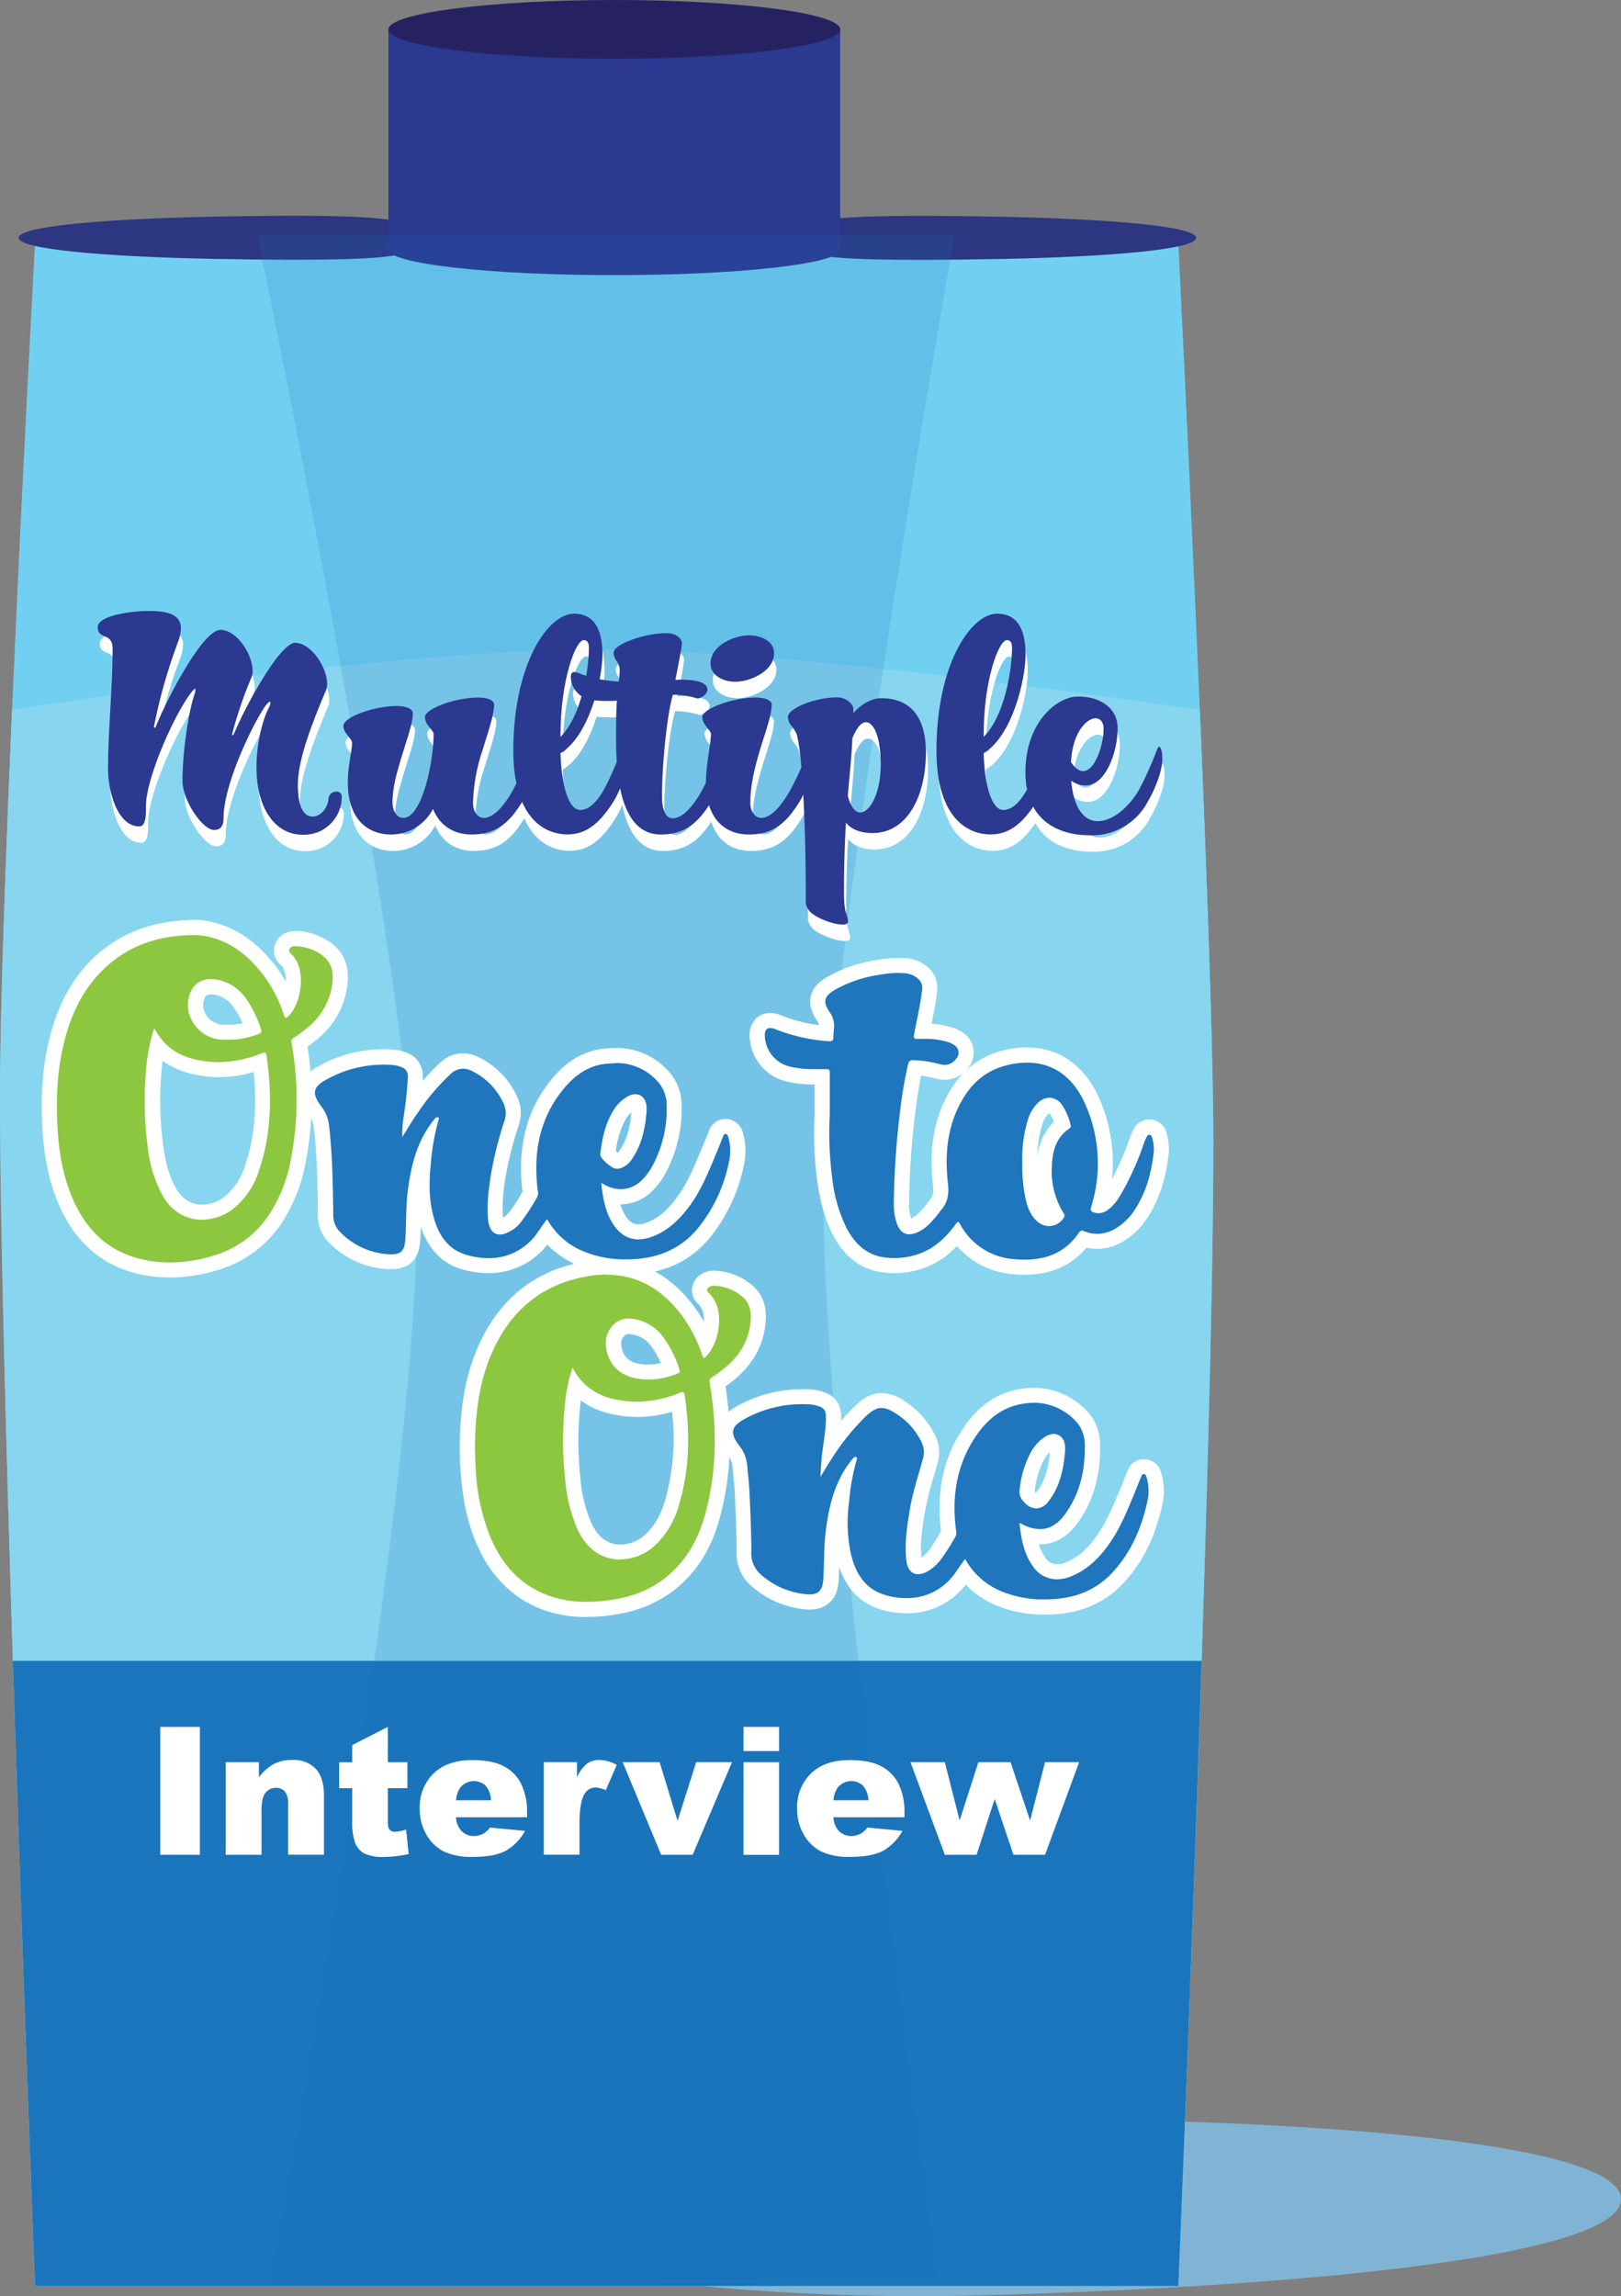 <svg xmlns="http://www.w3.org/2000/svg" viewBox="0 0 488.36 691.56"><rect x="0" y="0" width="488.36" height="691.56" fill="#808080" stroke="none"/><defs><style>.cls-1{isolation:isolate;}.cls-2{fill:#81b4d4;}.cls-3{fill:#71d0f1;}.cls-4{fill:#88d5ef;}.cls-5{fill:#2c3681;}.cls-6{fill:#2b3990;}.cls-7{fill:#262262;}.cls-8,.cls-9{fill:#1b75bc;}.cls-9{opacity:0.17;mix-blend-mode:multiply;}.cls-10{fill:#1f76bc;}.cls-11{fill:#fff;}.cls-12{fill:#8dc740;}.cls-13{fill:#2076bc;}.cls-14{fill:#feffff;stroke:#fff;stroke-miterlimit:10;stroke-width:4.54px;}</style></defs><title>coconut</title><g class="cls-1"><g id="Layer_2" data-name="Layer 2"><g id="drinks_and_fruits" data-name="drinks and fruits"><path class="cls-2" d="M488.36,662.34c0-16-83.84-24.24-189.6-24.24s-190.18,2-190.18,18,76.84,38.56,191.74,35.1C406,688,488.36,678.3,488.36,662.34Z"/><path class="cls-3" d="M355,688.51H10.55S0,419.61,0,330C0,265.83,10.55,73.39,10.55,73.39H355s10.54,210,10.54,270.65C365.56,437.19,355,688.51,355,688.51Z"/><path class="cls-4" d="M3.63,213.85C1.64,259.4,0,304.68,0,330c0,89.63,10.54,358.53,10.54,358.53H355S365.56,437.19,365.56,344c0-25.69-1.89-78.18-4.07-130.16-54.36-8-133-18.18-181.21-18.18C129.35,195.71,54.63,205.85,3.63,213.85Z"/><path class="cls-5" d="M360.34,71.64c0,3.51-26.21,5.71-58.53,6.35-71.93,1.41-58.53-2.84-58.53-6.35S232,63.88,301.81,65.29C334.13,65.94,360.34,68.13,360.34,71.64Z"/><path class="cls-5" d="M5.6,71.61c0,3.51,26.21,5.71,58.53,6.35,71.93,1.41,58.53-2.84,58.53-6.35s11.28-7.76-58.53-6.35C31.81,65.92,5.6,68.11,5.6,71.61Z"/><rect class="cls-6" x="117.01" y="8.85" width="136.12" height="66.33"/><ellipse class="cls-7" cx="185.08" cy="8.85" rx="68.06" ry="8.85"/><ellipse class="cls-6" cx="185.08" cy="75.18" rx="68.06" ry="7.69"/><path class="cls-8" d="M3.88,500.22c3,95,6.67,188.29,6.67,188.29H355s3.94-94,7-188.29Z"/><path class="cls-9" d="M281.94,685.68,81.73,688.5S126,452.33,125.43,368.44C125,297.95,77.5,70.94,77.5,70.94H287.58S248.74,288.78,248.1,358.57C247.33,442.46,281.94,685.68,281.94,685.68Z"/><path class="cls-10" d="M308.72,381.63c-1.07,0-2.19-.05-3.34-.16a22,22,0,0,1-16.94-9.78,23.57,23.57,0,0,1-19,9.47,24.64,24.64,0,0,1-3.48-.25c-5.47-.78-9.79-4.1-12.86-9.84-2.88-5.4-4-11.22-4.62-15.69a107,107,0,0,1-.8-19.85V332.3c0-2.63,0-5.33,0-8l-2.12,0a32.4,32.4,0,0,1-8-.81,12,12,0,0,1-9.43-10.71,5.19,5.19,0,0,1,1-4.2,3.75,3.75,0,0,1,2.85-1.22,6.75,6.75,0,0,1,2.6.6,50.83,50.83,0,0,0,14.21,3.29c0-.38.07-.74.1-1.08s.06-.57.08-.85a4.8,4.8,0,0,0-.95-3.16c-1-1.45-2.05-3.38-1.6-5.5s2.19-3.41,3.66-4.32a40,40,0,0,1,13.94-4.87,35.6,35.6,0,0,1,6.66-.69c.7,0,1.39,0,2.06.08a9,9,0,0,1,5,1.93,6,6,0,0,1,2.3,5.64c-.45,3.52-1.15,7-1.83,10.4l-.35,1.73h.43a25.68,25.68,0,0,1,8,1.12,8.53,8.53,0,0,1,2.47,1.23,4.93,4.93,0,0,1,1,7.4,6.48,6.48,0,0,1-5.17,2.64,8.15,8.15,0,0,1-2.27-.34,30.08,30.08,0,0,0-6.65-1,120.61,120.61,0,0,0-2.22,13.13,246,246,0,0,0-1.9,27.58,14.45,14.45,0,0,0,.81,5.57c.63,1.59,1.24,1.59,1.54,1.59a3.83,3.83,0,0,0,1.35-.32c2-.8,3.43-2.38,5.12-4.37.18-.21.34-.44.5-.67a12.44,12.44,0,0,1,.85-1.11c1.48-1.67,1.9-3.41,1.55-6.44-1.28-11.24.58-20.45,5.7-28.18,4.07-6.15,10-9.67,17.76-10.47a25.66,25.66,0,0,1,2.65-.14c8.93,0,15.75,4.89,19.73,14.14a46,46,0,0,1,2.06,31.19,2.92,2.92,0,0,0,1.21-.56c1.86-1.32,3-3.39,4.22-5.59l.24-.43a82.27,82.27,0,0,0,5.52-12.74,15.1,15.1,0,0,1,.87-2.05l.06-.13a3.1,3.1,0,0,1,2.89-2.13,3.13,3.13,0,0,1,.53,0,3.21,3.21,0,0,1,2.6,2.77l0,.16a13.13,13.13,0,0,1,.42,5.06c-.85,7.42-2.92,13.47-6.32,18.49a19.83,19.83,0,0,1-5.78,5.67,13.24,13.24,0,0,1-7.16,2.22,12.54,12.54,0,0,1-4.08-.7C322.35,378.78,316.39,381.63,308.72,381.63Zm7.46-48.71a3,3,0,0,0-1.93.93,9.35,9.35,0,0,0-2.45,4.24,37.64,37.64,0,0,0-1.53,12.43,42.72,42.72,0,0,0,.78,9.32c.54,2.68,1.24,4.77,2.86,6.26a3.24,3.24,0,0,0,2.19.92h0a2.79,2.79,0,0,0,2.06-.94,26.1,26.1,0,0,1-3.55-14.67c.1-3.79.8-9.13,5.48-12.8a13.72,13.72,0,0,0-1.94-4.41A2.69,2.69,0,0,0,316.17,332.92Z"/><path class="cls-11" d="M270.71,293.06c.62,0,1.25,0,1.88.07a6.72,6.72,0,0,1,3.76,1.44,3.68,3.68,0,0,1,1.47,3.58c-.58,4.51-1.57,8.93-2.43,13.39-.2,1-.09,1.34.9,1.34h.23c.6,0,1.21,0,1.81,0a23.76,23.76,0,0,1,7.35,1,6.28,6.28,0,0,1,1.82.9,2.67,2.67,0,0,1,.54,4.14,4.22,4.22,0,0,1-3.41,1.8,6,6,0,0,1-1.64-.25,33.57,33.57,0,0,0-7.79-1.15H275c-.86,0-1.19.37-1.4,1.21a118,118,0,0,0-2.4,13.94,247.07,247.07,0,0,0-1.91,27.84,16.83,16.83,0,0,0,1,6.43c.79,2,2,3,3.66,3a6,6,0,0,0,2.2-.49c2.54-1,4.29-3,6-5,.47-.55.84-1.19,1.32-1.73,2.11-2.38,2.48-5,2.11-8.2-1.07-9.38-.05-18.53,5.33-26.67,3.8-5.73,9.28-8.76,16.1-9.47a23.36,23.36,0,0,1,2.41-.13c9.12,0,14.63,5.75,17.65,12.77a43.79,43.79,0,0,1,1.69,30.61c-.35,1.19,0,1.52,1,1.8a4.17,4.17,0,0,0,1.19.18,4.8,4.8,0,0,0,2.79-1c2.42-1.72,3.74-4.27,5.13-6.78a85.06,85.06,0,0,0,5.68-13.09,13,13,0,0,1,.74-1.75c.22-.42.37-1,.94-1h.15c.64.11.69.8.83,1.3a10.89,10.89,0,0,1,.35,4.19c-.72,6.25-2.37,12.2-5.94,17.47a17.53,17.53,0,0,1-5.12,5,11,11,0,0,1-5.94,1.87,10.43,10.43,0,0,1-3.93-.8,1.87,1.87,0,0,0-.68-.17c-.34,0-.6.18-.89.6-4.07,6-9.8,8.14-16.33,8.14-1,0-2.07-.05-3.13-.15a20,20,0,0,1-16.42-10.66c-.24-.42-.42-.58-.58-.58s-.42.33-.66.66c-2.85,3.93-6.23,7.21-10.9,8.91a22,22,0,0,1-10.73,1.12c-5.3-.76-8.75-4.12-11.18-8.66a44.64,44.64,0,0,1-4.37-14.94,105,105,0,0,1-.78-19.43c0-4.18,0-8.35,0-12.53,0-.9-.19-1.11-1-1.11h-.1c-1.1,0-2.2,0-3.3,0a30.13,30.13,0,0,1-7.41-.74,9.81,9.81,0,0,1-7.72-8.77c-.22-1.9.32-2.89,1.58-2.89a4.62,4.62,0,0,1,1.72.42,54.16,54.16,0,0,0,15.87,3.56l.38,0c.77,0,1.11-.32,1.07-1.29a25.25,25.25,0,0,1,.21-2.85,7,7,0,0,0-1.33-4.61c-2.07-3.06-1.76-4.68,1.37-6.61a37.77,37.77,0,0,1,13.16-4.57,33.82,33.82,0,0,1,6.24-.65m45.38,76.24a5.15,5.15,0,0,0,4.36-2.48,1,1,0,0,0,.09-1.21,23.78,23.78,0,0,1-3.66-14.12c.13-4.62,1.2-8.82,5.33-11.61a.72.72,0,0,0,.32-.92,17.59,17.59,0,0,0-2.56-6.1,4.76,4.76,0,0,0-3.8-2.2,5.19,5.19,0,0,0-3.46,1.53,11.68,11.68,0,0,0-3.08,5.21A40.15,40.15,0,0,0,308,350.55a44.49,44.49,0,0,0,.83,9.74c.56,2.78,1.36,5.47,3.55,7.48a5.51,5.51,0,0,0,3.73,1.52m-45.38-80.78a37.76,37.76,0,0,0-7.08.73,42.09,42.09,0,0,0-14.72,5.17c-1.71,1.06-4.05,2.8-4.69,5.78s.8,5.57,1.94,7.25a3,3,0,0,1,.55,1.27,43.89,43.89,0,0,1-11.24-2.85,9,9,0,0,0-3.47-.77,6,6,0,0,0-4.55,2,7.34,7.34,0,0,0-1.54,6,14.35,14.35,0,0,0,11.13,12.65,34.12,34.12,0,0,0,8.35.88c0,1.93,0,3.85,0,5.73q0,1.61,0,3.22a109,109,0,0,0,.82,20.17c.66,4.65,1.82,10.73,4.86,16.44,3.42,6.42,8.32,10.13,14.54,11a26.92,26.92,0,0,0,3.8.27,26.62,26.62,0,0,0,9.13-1.63,25.06,25.06,0,0,0,9.76-6.54,24.51,24.51,0,0,0,16.85,8.47c1.22.11,2.41.17,3.55.17,7.86,0,14.11-2.74,18.6-8.15a14.47,14.47,0,0,0,3.23.37,15.47,15.47,0,0,0,8.38-2.58,22.08,22.08,0,0,0,6.44-6.32c3.61-5.33,5.8-11.71,6.69-19.5a15.38,15.38,0,0,0-.48-5.93l0-.07a5.4,5.4,0,0,0-5.33-4.56,5.29,5.29,0,0,0-5,3.47l0,.06a17.38,17.38,0,0,0-1,2.31A81.08,81.08,0,0,1,335,355.14,47.93,47.93,0,0,0,331.24,331c-4.3-10-12.05-15.52-21.82-15.52a28,28,0,0,0-2.88.15c-8.42.87-15,4.74-19.42,11.48-5.42,8.19-7.4,17.9-6.06,29.69.3,2.64-.12,3.68-1,4.67a14.77,14.77,0,0,0-1,1.29c-.15.21-.28.4-.38.51-1.46,1.72-2.7,3.09-4.17,3.7a12.41,12.41,0,0,1-.64-4.68A243.64,243.64,0,0,1,275.75,335c.45-3.57,1-7.32,1.74-11a24.69,24.69,0,0,1,4.24.79,10.52,10.52,0,0,0,2.9.43,8.72,8.72,0,0,0,6.94-3.48,7.19,7.19,0,0,0-1.38-10.66,10.73,10.73,0,0,0-3.12-1.56,25.76,25.76,0,0,0-6.42-1.16c.63-3.13,1.25-6.35,1.67-9.64a8.23,8.23,0,0,0-3.14-7.7A11.21,11.21,0,0,0,273,288.6c-.73-.06-1.49-.09-2.25-.09Zm41.83,60a32.51,32.51,0,0,1,1.41-9.71,7.28,7.28,0,0,1,1.83-3.26,2.56,2.56,0,0,1,.32-.25,2.44,2.44,0,0,1,.22.27,8.91,8.91,0,0,1,1.16,2.32,17,17,0,0,0-4.94,10.64Z"/><path class="cls-12" d="M51.18,382.47a39.18,39.18,0,0,1-10.38-1.39c-9.73-2.67-16.87-9.32-21.24-19.76C16.92,355,15.47,347.93,15,339.07c-.57-10.78.36-20.11,2.84-28.53,2.59-8.81,6.7-15.68,12.55-21,7.27-6.63,16.26-10,27.49-10.2,9.21.07,17.17,4.66,23.72,13.63a42,42,0,0,1,5.13,9.43c1.82-3.52,2.22-8.91.56-11.9a6,6,0,0,0-1.13-1.5c-1.32-1.23-1.69-2.51-1.16-3.86a3.78,3.78,0,0,1,3.32-2.38c.33,0,.67,0,1,0a9.31,9.31,0,0,1,1.25.08,17.09,17.09,0,0,1,5.1,1.47c5.31,2.52,7.42,6.44,6.66,12.34a22.34,22.34,0,0,1-8.24,14.62,35.71,35.71,0,0,1-4,3,98.45,98.45,0,0,1-.29,35.39,47.36,47.36,0,0,1-6.19,16.33,32.42,32.42,0,0,1-18.25,14.26A48,48,0,0,1,51.18,382.47Zm-3.77-67.54a63.7,63.7,0,0,0-1.12,8.14,106.19,106.19,0,0,0,.55,22c.78,5.92,2,10.18,4.08,13.83,2.89,5.14,7,6.22,10,6.22a13.21,13.21,0,0,0,8-2.79,21.81,21.81,0,0,0,7-10.55c3.19-9.35,3.94-19.52,2.37-31.91a36.68,36.68,0,0,1-12.11,2.3q-.64,0-1.28,0C59.65,321.85,52.53,320.77,47.41,314.92ZM63.67,297.2a4.1,4.1,0,0,0-4.2,2.65,7.37,7.37,0,0,0,.51,6.69,8.53,8.53,0,0,0,7.9,4.31l.73,0h.63a21.93,21.93,0,0,0,6.87-1.19,28.64,28.64,0,0,0-3.74-7.43,11.25,11.25,0,0,0-6.94-4.83A8.82,8.82,0,0,0,63.67,297.2Z"/><path class="cls-11" d="M57.94,281.59c8.91.07,16.18,4.95,21.84,12.69a40.8,40.8,0,0,1,5.78,11.51c.18.55.35.78.56.78s.43-.18.74-.5c3.74-3.71,5-12.1,2.44-16.7a8.27,8.27,0,0,0-1.56-2.05c-.41-.38-.85-.75-.6-1.38a1.51,1.51,0,0,1,1.39-.94c.27,0,.55,0,.83,0a7,7,0,0,1,.94.06,15,15,0,0,1,4.43,1.27c4.48,2.13,6,5.1,5.38,10a20.24,20.24,0,0,1-7.46,13.18,32.66,32.66,0,0,1-4.16,3.07,1.23,1.23,0,0,0-.65,1.53,95.73,95.73,0,0,1-.19,35.07,45.4,45.4,0,0,1-5.88,15.56,30.11,30.11,0,0,1-17,13.3,45.51,45.51,0,0,1-13.58,2.21,36.72,36.72,0,0,1-9.78-1.31c-9.75-2.68-15.94-9.34-19.74-18.45-2.87-6.87-4-14.11-4.38-21.49-.49-9.4.08-18.69,2.75-27.77,2.26-7.67,5.93-14.54,11.9-20,7.06-6.44,15.49-9.39,26-9.61m9.94,31.53.85,0h.52A25.17,25.17,0,0,0,78,311.38c.65-.24.91-.51.66-1.26a33,33,0,0,0-4.48-9.25,13.59,13.59,0,0,0-8.31-5.71,11.07,11.07,0,0,0-2.22-.24,6.28,6.28,0,0,0-6.33,4.15,9.68,9.68,0,0,0,.7,8.64,10.75,10.75,0,0,0,9.84,5.41m-7,54.22a15.49,15.49,0,0,0,9.41-3.28,24.14,24.14,0,0,0,7.78-11.6c3.79-11.13,3.9-22.53,2.32-34-.14-1-.22-1.43-.66-1.43a4.77,4.77,0,0,0-1.29.37,35.88,35.88,0,0,1-12.26,2.5l-1.17,0c-7.78-.36-14.55-2.61-18.49-10.23-.21.61-.42,1.11-.56,1.63a60.9,60.9,0,0,0-2,11.66,107.9,107.9,0,0,0,.56,22.43A39.93,39.93,0,0,0,48.94,360c3,5.28,7.51,7.38,12,7.38m-3-90.3h-.07c-11.8.25-21.28,3.78-29,10.79-6.17,5.63-10.49,12.84-13.2,22.06-2.55,8.67-3.51,18.25-2.93,29.29.48,9.13,2,16.44,4.73,23,4.65,11.12,12.3,18.21,22.73,21.08a41.45,41.45,0,0,0,11,1.47,50.25,50.25,0,0,0,14.93-2.41,34.63,34.63,0,0,0,19.5-15.23A49.57,49.57,0,0,0,92.1,350a100.38,100.38,0,0,0,.54-34.75c.94-.67,1.91-1.43,3-2.31a24.83,24.83,0,0,0,9-16.06c.89-6.92-1.7-11.72-7.94-14.69a19.33,19.33,0,0,0-5.76-1.67,11.56,11.56,0,0,0-1.56-.1c-.39,0-.78,0-1.2.05a6,6,0,0,0-5.25,3.82,5.48,5.48,0,0,0,1.67,6.3l.05,0a3.77,3.77,0,0,1,.7.94,8.34,8.34,0,0,1,.76,4.11,41.74,41.74,0,0,0-2.63-4.08C76.55,282.16,67.74,277.12,58,277Zm10,31.53a6.27,6.27,0,0,1-6-3.21,5.17,5.17,0,0,1-.32-4.74c.15-.4.42-1.16,2.06-1.16a6.56,6.56,0,0,1,1.3.14,9.12,9.12,0,0,1,5.57,4,22.22,22.22,0,0,1,2.54,4.56,17.83,17.83,0,0,1-3.83.44h-.75l-.62,0Zm-7,54.22c-2.35,0-5.65-.88-8-5.06-1.9-3.38-3.07-7.4-3.81-13a103.82,103.82,0,0,1-.54-21.48c.1-1.33.24-2.6.4-3.82,4.05,3,9.31,4.64,15.87,4.95q.7,0,1.39,0a36,36,0,0,0,10.16-1.57c1.1,10.81.26,19.84-2.57,28.17a19.63,19.63,0,0,1-6.28,9.49,10.89,10.89,0,0,1-6.61,2.31Z"/><path class="cls-12" d="M176.63,484.75a34.8,34.8,0,0,1-12-2c-8.82-3.17-15.08-9.43-19.13-19.11-2.61-6.24-4-13.14-4.52-21.7-.08-1.47-.14-2.93-.19-4.13l-.06-1.33v-.06c.11-9.1.85-19.79,5.44-30.1,6.16-13.83,16.64-22,31.15-24.26a35.28,35.28,0,0,1,5.43-.44c10,0,18.4,4.7,25,14a42.52,42.52,0,0,1,4.87,9,15.88,15.88,0,0,0,1.66-7.68,8.39,8.39,0,0,0-2.43-5.9,3.26,3.26,0,0,1-1.18-2.77,3.44,3.44,0,0,1,1.79-2.63A4.69,4.69,0,0,1,215,385h.35a16,16,0,0,1,10,4c3.26,3,3.3,6.74,3,9.7-.67,6-3.55,11-8.81,15.26-1.11.9-2.26,1.74-3.4,2.5,2.39,14.55,1.93,27.65-1.43,40-2.33,8.59-6.34,15.14-12.27,20-5.26,4.34-11.65,6.89-19.51,7.8A54.3,54.3,0,0,1,176.63,484.75Zm-3.25-67.5c-.42,2-.66,3.78-.84,5.33a103.77,103.77,0,0,0,0,22.88,44.3,44.3,0,0,0,3.59,14.38c2.29,4.9,6.09,7.6,10.71,7.6a13.41,13.41,0,0,0,8.51-3.19c3.25-2.81,5.57-6.66,7.09-11.78,2.71-9.14,3.31-19.05,1.81-30.28A37.06,37.06,0,0,1,192,424.46q-1,0-2-.07C185,424.06,178.32,422.9,173.38,417.24Zm16-17.76a3.9,3.9,0,0,0-3,1.24c-1.73,1.76-2.05,4.07-1,7,1.24,3.47,4.71,5.46,9.53,5.46h0l.88,0a22.8,22.8,0,0,0,6.24-1.21,28,28,0,0,0-3.86-7.59,11.06,11.06,0,0,0-5.23-4.19A11.24,11.24,0,0,0,189.43,399.49Z"/><path class="cls-11" d="M182.78,383.93c9.67,0,17.24,4.71,23.19,13a42.63,42.63,0,0,1,5.48,10.91c.27.77.4,1.13.63,1.13s.48-.29,1-.85c3.54-3.86,5.68-14,.37-18.75-.72-.65-.49-1.3.28-1.77a2.39,2.39,0,0,1,1.25-.35h.19a13.91,13.91,0,0,1,8.68,3.45c2.35,2.13,2.56,4.85,2.24,7.77-.64,5.76-3.58,10.19-8,13.75a41.54,41.54,0,0,1-3.63,2.64,1.33,1.33,0,0,0-.64,1.65c2.22,13.23,2.21,26.4-1.32,39.42-2,7.37-5.5,13.9-11.52,18.86-5.33,4.39-11.57,6.51-18.33,7.29a52.52,52.52,0,0,1-6,.37,32.71,32.71,0,0,1-11.19-1.82c-8.74-3.14-14.31-9.48-17.81-17.85a62.59,62.59,0,0,1-4.35-21c-.11-2-.19-4.08-.24-5.36.13-10.54,1.22-20.16,5.24-29.2,5.72-12.85,15.37-20.75,29.42-22.94a32.9,32.9,0,0,1,5.08-.41M195,415.5l1,0a25.6,25.6,0,0,0,8.11-1.79c.6-.24.84-.45.6-1.16A32.53,32.53,0,0,0,200,403a13.38,13.38,0,0,0-6.31-5,13.56,13.56,0,0,0-4.3-.86,6.19,6.19,0,0,0-4.63,1.92c-2.61,2.67-2.71,6-1.51,9.4,1.52,4.27,5.7,7,11.67,7m-8.1,54.2a15.6,15.6,0,0,0,10-3.75,26.19,26.19,0,0,0,7.79-12.86c3.16-10.64,3.3-21.45,1.73-32.35-.15-1-.23-1.43-.65-1.43a4.18,4.18,0,0,0-1.16.34A35.86,35.86,0,0,1,192,422.19q-.9,0-1.81-.06c-7.44-.5-13.86-2.84-17.69-10.22a47,47,0,0,0-2.22,10.4,106.74,106.74,0,0,0,0,23.37,46.78,46.78,0,0,0,3.79,15.1c3,6.43,7.94,8.92,12.77,8.92m-4.08-90.32h0a37.6,37.6,0,0,0-5.78.46c-15.32,2.39-26.38,11-32.87,25.59-4.76,10.69-5.52,21.67-5.63,31v.26l.05,1.23c0,1.2.11,2.69.19,4.18.49,8.83,2,16,4.69,22.46,4.25,10.17,11.14,17,20.46,20.37A37,37,0,0,0,176.63,487a56.67,56.67,0,0,0,6.54-.4c8.31-1,15.08-3.68,20.69-8.3,6.3-5.2,10.56-12.12,13-21.18,3.33-12.29,3.89-25.26,1.71-39.56.8-.57,1.59-1.17,2.37-1.8,5.67-4.59,8.91-10.23,9.64-16.78.36-3.23.37-7.94-3.7-11.64a18.48,18.48,0,0,0-11.41-4.61l-.51,0a7,7,0,0,0-3.62,1,5.78,5.78,0,0,0-2.87,4.36,5.58,5.58,0,0,0,1.92,4.67,6.21,6.21,0,0,1,1.68,4.32c0,.34,0,.68,0,1a41,41,0,0,0-2.42-3.81c-7.09-9.9-16.13-14.92-26.89-14.92ZM195,411c-2.24,0-6.17-.51-7.39-3.95-1.1-3.09,0-4.17.47-4.7a1.67,1.67,0,0,1,1.38-.56,9.29,9.29,0,0,1,2.83.61,8.94,8.94,0,0,1,4.15,3.4,22.5,22.5,0,0,1,2.65,4.72,17.6,17.6,0,0,1-3.22.45h-.1l-.77,0Zm-8.1,54.2c-3.74,0-6.73-2.18-8.65-6.29a42.13,42.13,0,0,1-3.39-13.66,101.52,101.52,0,0,1,0-22.38q.06-.55.13-1.08c3.87,2.88,8.82,4.5,15,4.91.7,0,1.41.07,2.12.07a37.11,37.11,0,0,0,10.34-1.56,67.71,67.71,0,0,1-2.06,26.63c-1.41,4.76-3.44,8.16-6.4,10.71a11.07,11.07,0,0,1-7,2.64Z"/><path class="cls-13" d="M188.55,381.64A34.42,34.42,0,0,1,174.79,379a24.34,24.34,0,0,1-10.07-7.79l-1.11,1.57a19.79,19.79,0,0,1-16.65,8.45,25.2,25.2,0,0,1-7.13-1c-5.5-1.62-9.28-5.76-11.22-12.28-1.51-5.08-1.84-10.57-1.07-17.77.13-1.18.26-2.34.4-3.51a51.76,51.76,0,0,0-2.86,12.24,84.06,84.06,0,0,0-.52,8.73c-.05,2-.1,4-.25,6.09-.2,2.73-1.07,6.36-6.33,6.36l-.87,0a24.33,24.33,0,0,1-16.37-7.44,9.14,9.14,0,0,1-2.61-6.61v-.37c-.12-8.62-.25-17.52-1.23-26.19a9.09,9.09,0,0,0-1.82-4.73c-1.47-1.9-2.9-4.19-2.37-6.67s2.82-4,4.76-5a37.64,37.64,0,0,1,18-4.65c1.07,0,2.15,0,3.23.14a10.8,10.8,0,0,1,3.17.79,5,5,0,0,1,3.34,5.08,74.4,74.4,0,0,1-.88,9v0a69.57,69.57,0,0,1,9.92-11.61,7.84,7.84,0,0,1,5.3-2.21,8.41,8.41,0,0,1,3.73.94A22.45,22.45,0,0,1,154,331.82c1.05,2.39.62,4.66,0,6.75l-.16.54a107.76,107.76,0,0,0-3.8,15.35c-.57,4-1.22,8.49-.72,12.83a5.54,5.54,0,0,0,.25,1.12c.34,1,.69,1,1,1a2.91,2.91,0,0,0,.75-.12c1.41-.38,2.6-1.29,4.11-3.14A42.81,42.81,0,0,0,159,360.7l.79-1.34c0-.09-.09-.65-.09-.65-1.51-12.49.92-22.69,7.43-31.2,4.35-5.69,9.21-8.76,14.84-9.41a28.41,28.41,0,0,1,3.22-.19,18.66,18.66,0,0,1,14.9,6.62,12.78,12.78,0,0,1,3,7.89,38.65,38.65,0,0,1-4.24,19.26,20.5,20.5,0,0,1-3.72,5.21,11.06,11.06,0,0,1-11.2,3.12,20.17,20.17,0,0,0,2.57,7.28c1.55,2.51,3.46,3.73,5.84,3.73a9.35,9.35,0,0,0,3.07-.58c3.75-1.32,6.89-3.83,10.19-8.17s5.34-9.24,7.52-14.47l.56-1.34c.33-.8.66-1.6,1-2.4s.64-1.59,1-2.39l0-.11a3,3,0,0,1,2.86-2.25h.12c.84,0,2.36.43,3,2.72a17.48,17.48,0,0,1,.17,8.52,48.37,48.37,0,0,1-9.9,21c-5,6-11.84,9.4-20.24,10C190.65,381.6,189.58,381.64,188.55,381.64Zm-5.13-34a7.44,7.44,0,0,0,2.29,1.94,1.14,1.14,0,0,0,.33.1h0a.85.85,0,0,0,.21,0,4.17,4.17,0,0,0,2.36-2c2.28-3.36,3.49-7.38,3.94-13,0-.16,0-.33,0-.49a6.52,6.52,0,0,0,0-.8c-.08-.71-.33-1.55-1.11-1.55a2.56,2.56,0,0,0-1.11.32,9.94,9.94,0,0,0-4,4.32c-1.9,3.35-2.58,7.23-3.12,10.93Z"/><path class="cls-11" d="M185.19,320.19A16.43,16.43,0,0,1,198.36,326a10.45,10.45,0,0,1,2.48,6.5,36.25,36.25,0,0,1-4,18.14,18.37,18.37,0,0,1-3.31,4.64,9.06,9.06,0,0,1-6.49,2.89,9.94,9.94,0,0,1-4.51-1.15l-1.4-.74c.48,4.45,1.19,8.55,3.45,12.2,2,3.18,4.62,4.8,7.78,4.8a11.56,11.56,0,0,0,3.82-.71c4.77-1.68,8.26-5,11.25-8.93,3.76-4.93,6-10.65,8.37-16.3.67-1.59,1.28-3.2,1.94-4.79.16-.39.28-1,.81-1h0c.59,0,.78.59.91,1.06a15.2,15.2,0,0,1,.14,7.42,45.89,45.89,0,0,1-9.43,20c-4.83,5.8-11.22,8.65-18.65,9.17q-1.51.11-3,.11a32.45,32.45,0,0,1-12.88-2.49A21.91,21.91,0,0,1,165.3,368c-.14-.23-.29-.44-.52-.8-1.06,1.48-2,2.85-3,4.24a17.51,17.51,0,0,1-14.8,7.49,23,23,0,0,1-6.49-1c-5.33-1.57-8.17-5.65-9.68-10.75-1.65-5.54-1.6-11.2-1-16.88a67.66,67.66,0,0,1,2.31-13c.09-.29.23-.66-.19-.81a.64.64,0,0,0-.23,0,1,1,0,0,0-.7.45,29.14,29.14,0,0,0-3,4.35c-3.07,5.34-4.33,11.21-5.12,17.23-.65,5-.43,10-.79,15-.22,3.1-1.25,4.25-4.07,4.25l-.73,0a22.08,22.08,0,0,1-14.88-6.77,6.92,6.92,0,0,1-2-5c-.12-8.94-.24-17.89-1.25-26.79a11.33,11.33,0,0,0-2.28-5.86c-3.07-4-2.71-6,1.67-8.32a35.28,35.28,0,0,1,16.91-4.38q1.5,0,3,.13a8.52,8.52,0,0,1,2.5.63,2.8,2.8,0,0,1,1.93,2.93,119.39,119.39,0,0,1-1.31,12.18,32,32,0,0,0-.36,5.92c1.61-2.59,3.13-5.2,4.89-7.66a66.78,66.78,0,0,1,9.61-11.28,5.59,5.59,0,0,1,3.78-1.63,6.13,6.13,0,0,1,2.72.71,20.16,20.16,0,0,1,9.71,10.26,7.22,7.22,0,0,1-.11,5.18,112.72,112.72,0,0,0-4,16.23c-.64,4.45-1.25,8.9-.73,13.42a7.74,7.74,0,0,0,.36,1.59c.58,1.7,1.63,2.55,3.13,2.55a5.14,5.14,0,0,0,1.34-.2,10.45,10.45,0,0,0,5.28-3.9,59.23,59.23,0,0,0,4.64-7.21,2.8,2.8,0,0,0,.15-2c-1.3-10.7.26-20.77,7-29.54,3.37-4.4,7.6-7.88,13.29-8.53a26,26,0,0,1,3-.18M186,352a3,3,0,0,0,.81-.12,6.41,6.41,0,0,0,3.64-2.88c2.91-4.29,3.94-9.16,4.33-14.22a15.31,15.31,0,0,0,0-1.63c-.24-2.27-1.59-3.58-3.37-3.58a4.75,4.75,0,0,0-2.13.56,12.25,12.25,0,0,0-5,5.23c-2.06,3.64-2.8,7.66-3.39,11.73a2,2,0,0,0,.39,1.66,11.06,11.06,0,0,0,3.5,3A3,3,0,0,0,186,352m-.84-36.33a30.75,30.75,0,0,0-3.48.21c-6.27.72-11.63,4.08-16.38,10.29-6.87,9-9.45,19.69-7.89,32.75l-.39.67a41.13,41.13,0,0,1-3.39,5.19,8.8,8.8,0,0,1-2.1,2,49.86,49.86,0,0,1,.74-12,104.36,104.36,0,0,1,3.73-15l.16-.54a11.52,11.52,0,0,0-.09-8.32,24.67,24.67,0,0,0-11.85-12.5,10.65,10.65,0,0,0-4.74-1.18,10,10,0,0,0-6.81,2.79,55.28,55.28,0,0,0-5.29,5.5q0-.6,0-1.2a7.33,7.33,0,0,0-4.76-7.22,13.09,13.09,0,0,0-3.83-.95c-1.14-.1-2.29-.15-3.42-.15a39.89,39.89,0,0,0-19.06,4.92c-2.37,1.28-5.19,3.18-5.91,6.56s1.11,6.35,2.8,8.53a6.82,6.82,0,0,1,1.36,3.6c1,8.55,1.1,17.41,1.22,26V366a11.46,11.46,0,0,0,3.26,8.17A26.54,26.54,0,0,0,117,382.24l1,0c3.65,0,8.1-1.47,8.6-8.47.1-1.42.16-2.83.2-4.21,2.27,6.69,6.44,11,12.41,12.73a27.47,27.47,0,0,0,7.77,1.14,22,22,0,0,0,17.91-8.6,26.9,26.9,0,0,0,9,6.2,37.16,37.16,0,0,0,14.66,2.85c1.08,0,2.2,0,3.32-.12,9-.63,16.39-4.27,21.83-10.8A50.61,50.61,0,0,0,224.08,351a19.71,19.71,0,0,0-.21-9.61,5.48,5.48,0,0,0-5.11-4.37h-.2a5.2,5.2,0,0,0-5,3.72l0,.06c-.32.77-.65,1.59-1,2.4s-.63,1.57-1,2.36l-.56,1.34c-2.12,5.08-4.13,9.89-7.24,14s-5.84,6.24-9.14,7.4a7.11,7.11,0,0,1-2.32.45c-1.06,0-2.46-.3-3.91-2.65a14.92,14.92,0,0,1-1.52-3.38H187a13.54,13.54,0,0,0,9.71-4.22,23,23,0,0,0,4.13-5.77,40.9,40.9,0,0,0,4.49-20.38,15,15,0,0,0-3.56-9.28,20.83,20.83,0,0,0-16.63-7.42Zm.38,31a26.64,26.64,0,0,1,2.69-9.06,10.38,10.38,0,0,1,2-2.64c-.44,5-1.53,8.56-3.51,11.49a4.86,4.86,0,0,1-.6.75c-.17-.15-.36-.33-.55-.54Z"/><path class="cls-10" d="M314.59,484a34.71,34.71,0,0,1-13.71-2.6,24.33,24.33,0,0,1-10.19-7.83l-1.08,1.54a19.86,19.86,0,0,1-16.75,8.5,24,24,0,0,1-7-1.06c-5.9-1.81-9.68-6.19-11.54-13.38-1.25-4.83-1.49-10-.78-16.64.13-1.2.26-2.38.4-3.53a52.2,52.2,0,0,0-2.83,12.12,87.53,87.53,0,0,0-.54,9c0,1.89-.1,3.84-.23,5.78-.36,5.43-3.67,6.57-6.4,6.57a12.58,12.58,0,0,1-1.38-.08,26.2,26.2,0,0,1-14.76-6.43,10.71,10.71,0,0,1-3.67-8.69c0-5-.2-10.07-.43-15l-.12-2.71c-.07-1.57-.22-3.12-.38-4.76-.1-1-.2-2-.28-3A8.63,8.63,0,0,0,221,437c-1.46-1.9-2.88-4.18-2.35-6.66s2.78-4,4.9-5.11a38.2,38.2,0,0,1,18.19-4.55c.81,0,1.64,0,2.46.07a11.76,11.76,0,0,1,2.32.42c3.27.86,4.55,2.52,4.56,5.91a55.55,55.55,0,0,1-.76,8.16l-.07.49a69.46,69.46,0,0,1,8.59-10.39c1.87-1.82,4-3.51,6.69-3.51,1.78,0,3.56.69,6,2.3a23.08,23.08,0,0,1,8.14,9.31,9,9,0,0,1,.58,6.49c-.36,1.31-.74,2.61-1.12,3.92a97.52,97.52,0,0,0-2.83,11.38c-.75,4.55-1.59,9.71-1,14.64.17,1.33.59,2,1.25,2a3.87,3.87,0,0,0,1.85-.63,11.54,11.54,0,0,0,3.29-3.11,46.55,46.55,0,0,0,3.21-5l.84-1.43c0-.07-.08-.53-.08-.53-1.44-11,.36-20.37,5.51-28.61,3.92-6.27,8.58-10,14.24-11.53a23.41,23.41,0,0,1,6-.81A19.43,19.43,0,0,1,325.24,426a12.3,12.3,0,0,1,3.82,8.63c.29,9.08-1.82,16.57-6.45,22.89-2.58,3.53-5.73,5.32-9.35,5.32a12,12,0,0,1-3.36-.5,18.87,18.87,0,0,0,3.12,8.13,6.43,6.43,0,0,0,5.36,2.95,9.2,9.2,0,0,0,3.25-.66c4-1.51,7.35-4.39,10.66-9.05,2.9-4.08,4.8-8.65,6.82-13.49l.32-.76c.39-.92.76-1.85,1.13-2.77s.71-1.77,1.07-2.64l0-.1a3,3,0,0,1,2.87-2.21h.2a3.12,3.12,0,0,1,2.83,2.55,16.57,16.57,0,0,1,.26,8.6c-2.09,9.4-5.79,16.79-11.33,22.59-4.89,5.13-11.29,8-19,8.43C316.5,483.92,315.53,484,314.59,484Zm2.77-49.85a4,4,0,0,0-1.68.74,10.5,10.5,0,0,0-3.3,3.76,28,28,0,0,0-3,10.18,2.09,2.09,0,0,0,.72,2,3.26,3.26,0,0,0,2.05,1.23h0c.72,0,1.44-.71,1.91-1.3,3.25-4.11,4.09-9.07,4.5-13.82v-.59c0-1.68-.43-1.91-.72-2.07A.91.91,0,0,0,317.36,434.11Z"/><path class="cls-11" d="M311.4,422.48a17.25,17.25,0,0,1,12.27,5.12,10.07,10.07,0,0,1,3.13,7.07c.25,7.77-1.34,15.1-6,21.48-2.16,2.95-4.67,4.39-7.51,4.39a11.76,11.76,0,0,1-5.52-1.58c-.15-.08-.32-.13-.63-.25.51,4.71,1.28,9.21,4.07,13.06a8.67,8.67,0,0,0,7.2,3.89,11.42,11.42,0,0,0,4.06-.81c5-1.92,8.66-5.57,11.7-9.86,3.2-4.51,5.26-9.62,7.38-14.68.75-1.8,1.45-3.62,2.2-5.42.16-.39.29-.92.81-.92h.05c.54,0,.69.56.82,1a14.31,14.31,0,0,1,.2,7.41c-1.79,8.06-5,15.47-10.76,21.52-4.73,5-10.72,7.32-17.51,7.73q-1.39.08-2.77.09a32.67,32.67,0,0,1-12.83-2.42,21.83,21.83,0,0,1-11-9.78c-1.07,1.51-2.05,2.89-3,4.27a17.66,17.66,0,0,1-14.89,7.54,21.84,21.84,0,0,1-6.38-1c-5.75-1.77-8.58-6.25-10-11.77a44,44,0,0,1-.72-15.83,65.69,65.69,0,0,1,2.31-13c.1-.31.21-.69-.12-.86a.6.6,0,0,0-.29-.08c-.3,0-.54.27-.74.52a29.46,29.46,0,0,0-3.68,5.55c-2.57,5-3.71,10.39-4.43,15.91-.65,5-.46,10-.79,15-.2,3.11-1.44,4.44-4.13,4.44a10.27,10.27,0,0,1-1.13-.07,23.85,23.85,0,0,1-13.51-5.87,8.52,8.52,0,0,1-2.91-7c0-5.94-.29-11.89-.55-17.83-.12-2.63-.46-5.24-.67-7.87a10.93,10.93,0,0,0-2.3-6c-3.08-4-2.67-6,1.82-8.38a35.83,35.83,0,0,1,17.11-4.28q1.16,0,2.33.07a9.64,9.64,0,0,1,1.87.34c2.3.61,2.87,1.37,2.87,3.72,0,3.83-.78,7.58-1.21,11.36-.24,2.08-.46,6.37-.42,6.37h0c1.09-1.77,2.13-3.56,3.27-5.29a73.06,73.06,0,0,1,10-12.56c2-1.92,3.47-2.86,5.1-2.86,1.36,0,2.81.65,4.71,1.91a20.79,20.79,0,0,1,7.36,8.41,6.76,6.76,0,0,1,.44,4.9c-1.43,5.15-3.14,10.24-4,15.54-.83,5.06-1.63,10.15-1,15.3.34,2.62,1.64,4,3.51,4a6.11,6.11,0,0,0,3-.93,13.81,13.81,0,0,0,4-3.69,68.76,68.76,0,0,0,4.3-6.78,2.55,2.55,0,0,0,.13-1.83c-1.26-9.61,0-18.77,5.18-27.11,3.08-4.93,7.12-9,12.89-10.54a21.07,21.07,0,0,1,5.37-.73m.73,31.82a4.81,4.81,0,0,0,3.69-2.17c3.49-4.42,4.53-9.69,5-15.13,0-.23,0-.45,0-.68,0-1.67-.33-3.23-1.92-4.08a3.18,3.18,0,0,0-1.53-.4,5.5,5.5,0,0,0-2.93,1.11,12.86,12.86,0,0,0-4,4.54,29.91,29.91,0,0,0-3.29,11,4.31,4.31,0,0,0,1.32,3.88,5.26,5.26,0,0,0,3.7,1.94m-.73-36.36a25.68,25.68,0,0,0-6.53.88c-6.25,1.65-11.35,5.74-15.58,12.53-5.4,8.64-7.32,18.42-5.87,29.87L283,462a44.74,44.74,0,0,1-3,4.73,10.14,10.14,0,0,1-2.39,2.39c-.49-4.46.26-9.07,1-13.53a94.25,94.25,0,0,1,2.77-11.11c.38-1.31.77-2.63,1.13-3.95a11.25,11.25,0,0,0-.72-8.08,25.33,25.33,0,0,0-8.93-10.22,13.17,13.17,0,0,0-7.23-2.68c-3.55,0-6.18,2.1-8.28,4.16-1.33,1.3-2.62,2.69-3.91,4.2q0-.42,0-.84c0-4.4-2-7-6.26-8.1a14.08,14.08,0,0,0-2.76-.49c-.87-.05-1.74-.08-2.59-.08a40.44,40.44,0,0,0-19.25,4.82c-2.43,1.3-5.31,3.23-6,6.63s1.09,6.34,2.77,8.52a6.37,6.37,0,0,1,1.37,3.58c.08,1,.18,2.05.28,3.08.16,1.61.31,3.13.37,4.64l.12,2.7c.23,4.9.46,10,.43,14.89a13,13,0,0,0,4.44,10.41,28.43,28.43,0,0,0,16,7,14.87,14.87,0,0,0,1.63.1c2.43,0,8.15-.85,8.66-8.69.09-1.38.14-2.76.18-4.11,2.26,6.63,6.43,10.92,12.41,12.76a26.25,26.25,0,0,0,7.71,1.16,22.08,22.08,0,0,0,18-8.62,26.89,26.89,0,0,0,9.16,6.24,37,37,0,0,0,14.59,2.77c1,0,2,0,3-.09,8.32-.5,15.22-3.57,20.52-9.13,5.83-6.12,9.73-13.86,11.91-23.67a18.8,18.8,0,0,0-.29-9.73,5.37,5.37,0,0,0-4.87-4.17h-.34a5.23,5.23,0,0,0-5,3.67l0,.06c-.37.88-.73,1.78-1.09,2.68s-.73,1.82-1.11,2.72l-.32.77c-2,4.71-3.83,9.16-6.57,13-3.08,4.34-6,6.88-9.62,8.24a7,7,0,0,1-2.44.51,4.1,4.1,0,0,1-3.52-2,13.84,13.84,0,0,1-2-4h.37c3,0,7.4-1.09,11.18-6.26,4.94-6.75,7.19-14.7,6.89-24.31a14.53,14.53,0,0,0-4.52-10.19,21.93,21.93,0,0,0-15.42-6.39Zm.21,31.17h0a26,26,0,0,1,2.74-9.36,9.6,9.6,0,0,1,1.87-2.44c-.4,4.21-1.21,8.53-4,12l-.2.24a4.44,4.44,0,0,1-.33-.31l-.12-.13Z"/><path class="cls-14" d="M247.18,444.77"/><path class="cls-11" d="M91.82,256.35c-8.39,0-13.89-8.13-13.89-20.24,0-6.86,1.61-13.89,3.81-18.21.51-1,.42-1.61.17-1.61s-1.19,1.1-1.36,1.36C76.66,223.31,68,241.27,68,251.27c0,1.52-.25,3.64-2.88,3.64-3.39,0-9.49-8.81-9.49-14.82,0-9.15,1.95-21.34,3.64-26.09.08-.25.42-1.61.17-1.61s-1.19,1.1-1.36,1.35c-5.5,7.45-13.47,26-13.47,34,0,1.78.25,6.1-2,6.1-6.69,0-9.4-10.84-9.4-17.19,0-12.11,1.36-24.22,1.36-36.42,0-4.83-4.49-2.63-4.49-6.35,0-3.9,11.77-4.91,14.48-4.91,3.64,0,10.59-.17,10.59,5.17a12.73,12.73,0,0,1-.93,4.32A160.74,160.74,0,0,0,47,223.82c.08.34.42.34.59-.08,2.12-5.68,13.72-29.14,19.48-29.14,4.74,0,9.66,7.12,9.66,12.45a4.56,4.56,0,0,1-.34,1.86A124.36,124.36,0,0,0,70.56,226c0,.42.17.51.51,0,4.57-10.76,14.31-27.53,18.46-27.53,4.66,0,9.66,7.11,9.66,12.45a4.54,4.54,0,0,1-.34,1.86c-5.67,13.38-8.47,22.11-8.47,28.54,0,6,1.52,9.49,4.4,9.49s4.83-3.3,4.83-5.51a2.33,2.33,0,0,1,2.46-2,1.47,1.47,0,0,1,1.53,1.52A11.38,11.38,0,0,1,91.82,256.35Z"/><path class="cls-11" d="M157.47,247.29c-3,4.57-6.69,9-14.65,9-5.25,0-9.57-2.46-11.69-7.71a14.26,14.26,0,0,1-12.54,7.71c-7.37,0-13.13-4.83-13.13-15.67,0-5,1.27-9.4,1.27-11.94,0-.76-.93-1.61-1.61-2.63a4.16,4.16,0,0,1-1-2.46c0-2.71,9.4-6,16-6,3,0,4.91.85,4.91,2.2,0,3.22-1.86,8-3.56,13.72-1.44,4.91-2.54,8.72-2.54,13.21,0,2.46,1.27,4.57,3.22,4.57,5.67,0,9.15-16.86,9.15-25.24,0-.68-.93-1.61-1.61-2.54a4.62,4.62,0,0,1-1-2.54c0-2.63,9.32-5.93,16-5.93,3,0,4.83.85,4.83,2.12,0,3.22-1.78,8.13-3.47,13.72a54.6,54.6,0,0,0-2.88,15.84c0,2.46,1.27,4.57,3.22,4.57,3.47,0,6.78-4.83,8.55-7.88a97.48,97.48,0,0,0,5.67-12.54c.25-.59.51-.93.68-.93.59-.17,1,1.69,1,3.64C162.3,237.88,159.59,244.07,157.47,247.29Z"/><path class="cls-11" d="M184.66,247.62c-3.39,5-7.2,8.64-13,8.64-7.28,0-16.35-5.34-16.35-25.24,0-26.09,10.42-41.25,18.29-41.25,4.07,0,8.55,2.12,8.55,12.28,0,7.71-4.07,24.65-12.62,29.73.25,9.49,2.37,17.11,5.93,17.11,2.8,0,5.51-2.71,8-7.79,2.2-4.4,3.39-7.62,4.15-9.49.51-1.1.76-1.69,1-1.69.85,0,.93,2.54.93,4C189.66,236.36,188.13,242.63,184.66,247.62Zm-8.13-49.89c-2.46,0-7,12.11-7,28.46v.68c6.27-6.27,8.55-20,8.55-27C178.05,198.16,177.29,197.73,176.53,197.73Z"/><path class="cls-11" d="M214.39,247.29c-3,4.57-6.69,9-14.65,9-11.52,0-13.47-15.75-13.47-28.37,0-4.66,0-8.89.25-11.94-.93.08-1.86.08-2.88.08-2.29,0-5.08-.08-7.28-1.1a7.28,7.28,0,0,1-3.73-6.1c0-.93.34-1.52,1.1-1.52a6.86,6.86,0,0,1,2.12.68,39.66,39.66,0,0,0,11.26,2.2c.17-1.61.25-2.8.25-3.47a4.52,4.52,0,0,0-.85-2.63,4.39,4.39,0,0,1-1-2.54c0-2.63,9.32-5.93,16-5.93,3,0,4.57,1.69,4.57,3s-.85,5.42-1.95,11.1l1.1-.08c1.53,0,8.56-.17,8.56,3,0,1.35-2,2.63-2.88,2.63a1.08,1.08,0,0,1-.51-.08,22.09,22.09,0,0,0-7-1c-1.44,4.15-3.3,19.4-3.3,30.58,0,4.4,1.27,6.61,3.22,6.61,3.47,0,6.78-4.83,8.55-7.88a97.62,97.62,0,0,0,5.67-12.54c.25-.59.42-.93.68-.93.59-.17,1,1.69,1,3.64C219.22,237.88,216.51,244.07,214.39,247.29Z"/><path class="cls-11" d="M241,247.29c-3,4.57-6.69,9-14.65,9-7.37,0-13-4.83-13-15.67,0-5,1.52-12,1.52-14.57,0-.68-.93-1.61-1.61-2.54a4.62,4.62,0,0,1-1-2.54c0-2.63,9.4-5.93,16-5.93,3,0,4.91.85,4.91,2.12,0,3.22-1.86,8.13-3.56,13.72-1.44,4.91-2.88,10.42-2.88,15.84,0,2.46,1.27,4.57,3.3,4.57,3.39,0,6.69-4.83,8.47-7.88a86.34,86.34,0,0,0,5.67-12.54c.25-.59.51-.93.68-.93.59-.17,1,1.69,1,3.64C245.82,237.88,243.11,244.07,241,247.29Zm-18.8-37c-3.22,0-7.45-1.61-7.45-5.51,0-5.34,7-8.47,11.6-8.47,3.3,0,7.54,1.52,7.54,5.42C233.88,207.05,226.76,210.27,222.19,210.27Z"/><path class="cls-11" d="M263.52,255.84c-3.9,0-6.52-1.27-8-3.13-.34,5.59-.59,12.37-.59,21.18,0,6.69,1.19,6.27,1.19,8.64s-9.4-.51-11.6-3.22c-1.27-1.61-1.1-2.37-1.1-4.32,0-23.12-1.19-44.21-2.79-49a10.2,10.2,0,0,0-1.61-2.54,4.62,4.62,0,0,1-1-2.54c0-2.63,8.22-5.93,14.82-5.93,3,0,4.91,2.2,4.91,3.47v1.27c2.37-2.71,5.51-4.49,8.39-4.49,6,0,13.47,2.63,13.47,16.52C279.53,244.91,273.94,255.84,263.52,255.84Zm-2-33.37c-1.61,0-3,2.2-4.07,4.83-.25,6-.85,11-1.36,17.28.59,2.63,2,5.08,3.64,5.08,2.88,0,6.27-5.42,6.27-14.57C266,226.87,263.95,222.47,261.49,222.47Z"/><path class="cls-11" d="M312.14,247.62c-3.39,5-7.2,8.64-13,8.64-7.28,0-16.35-5.34-16.35-25.24,0-26.09,10.42-41.25,18.29-41.25,4.07,0,8.55,2.12,8.55,12.28,0,7.71-4.07,24.65-12.62,29.73.25,9.49,2.37,17.11,5.93,17.11,2.8,0,5.51-2.71,8-7.79,2.2-4.4,3.39-7.62,4.15-9.49.51-1.1.76-1.69,1-1.69.85,0,.93,2.54.93,4C317.14,236.36,315.62,242.63,312.14,247.62ZM304,197.73c-2.46,0-7,12.11-7,28.46v.68c6.27-6.27,8.55-20,8.55-27C305.54,198.16,304.78,197.73,304,197.73Z"/><path class="cls-11" d="M346.45,246.44A19,19,0,0,1,329,256.52c-10.84,0-19.4-5.59-19.4-19,0-14.91,9.4-22.78,15.84-22.78,6.95,0,11.94,3.64,11.94,9.49,0,7.79-3.9,17.28-9.49,17.28a7.1,7.1,0,0,1-4.49-1.44c.68,8.22,3.81,12.2,8,12.2,4.66,0,9.57-4.49,12.45-9.49a102.92,102.92,0,0,0,5.34-11.86c.25-.68.51-1.1.68-1.1.42,0,1,.93,1,3.73C350.85,236.78,349,242,346.45,246.44Zm-15.67-25.16c-2.54,0-6.95,3.9-7.45,13.21.93,1.44,2.29,2.71,3.64,2.71,3.56,0,6.18-7.79,6.18-12.71C333.15,222,331.8,221.28,330.78,221.28Z"/><path class="cls-6" d="M91.16,251.4c-8.39,0-13.89-8.13-13.89-20.24,0-6.86,1.61-13.89,3.81-18.21.51-1,.42-1.61.17-1.61s-1.19,1.1-1.36,1.36c-3.9,5.67-12.54,23.63-12.54,33.63,0,1.52-.25,3.64-2.88,3.64-3.39,0-9.49-8.81-9.49-14.82,0-9.15,1.95-21.34,3.64-26.09.08-.25.42-1.61.17-1.61s-1.19,1.1-1.36,1.35c-5.5,7.45-13.47,26-13.47,34,0,1.78.25,6.1-2,6.1-6.69,0-9.4-10.84-9.4-17.19,0-12.11,1.36-24.22,1.36-36.42,0-4.83-4.49-2.63-4.49-6.35,0-3.9,11.77-4.91,14.48-4.91,3.64,0,10.59-.17,10.59,5.17a12.73,12.73,0,0,1-.93,4.32,160.74,160.74,0,0,0-7.2,25.41c.08.34.42.34.59-.08,2.12-5.68,13.72-29.14,19.48-29.14,4.74,0,9.66,7.12,9.66,12.45a4.56,4.56,0,0,1-.34,1.86,124.36,124.36,0,0,0-5.84,17.11c0,.42.17.51.51,0,4.57-10.76,14.31-27.53,18.46-27.53,4.66,0,9.66,7.11,9.66,12.45a4.54,4.54,0,0,1-.34,1.86c-5.67,13.38-8.47,22.11-8.47,28.54,0,6,1.52,9.49,4.4,9.49s4.83-3.3,4.83-5.51a2.33,2.33,0,0,1,2.46-2,1.47,1.47,0,0,1,1.53,1.52A11.38,11.38,0,0,1,91.16,251.4Z"/><path class="cls-6" d="M156.8,242.34c-3,4.57-6.69,9-14.65,9-5.25,0-9.57-2.46-11.69-7.71a14.26,14.26,0,0,1-12.54,7.71c-7.37,0-13.13-4.83-13.13-15.67,0-5,1.27-9.4,1.27-11.94,0-.76-.93-1.61-1.61-2.63a4.16,4.16,0,0,1-1-2.46c0-2.71,9.4-6,16-6,3,0,4.91.85,4.91,2.2,0,3.22-1.86,8-3.56,13.72-1.44,4.91-2.54,8.72-2.54,13.21,0,2.46,1.27,4.57,3.22,4.57,5.67,0,9.15-16.86,9.15-25.24,0-.68-.93-1.61-1.61-2.54a4.62,4.62,0,0,1-1-2.54c0-2.63,9.32-5.93,16-5.93,3,0,4.83.85,4.83,2.12,0,3.22-1.78,8.13-3.47,13.72a54.6,54.6,0,0,0-2.88,15.84c0,2.46,1.27,4.57,3.22,4.57,3.47,0,6.78-4.83,8.55-7.88a97.48,97.48,0,0,0,5.67-12.54c.25-.59.51-.93.68-.93.59-.17,1,1.69,1,3.64C161.63,232.94,158.92,239.12,156.8,242.34Z"/><path class="cls-6" d="M184,242.68c-3.39,5-7.2,8.64-13,8.64-7.28,0-16.35-5.34-16.35-25.24,0-26.09,10.42-41.25,18.29-41.25,4.07,0,8.55,2.12,8.55,12.28,0,7.71-4.07,24.65-12.62,29.73.25,9.49,2.37,17.11,5.93,17.11,2.8,0,5.51-2.71,8-7.79,2.2-4.4,3.39-7.62,4.15-9.49.51-1.1.76-1.69,1-1.69.85,0,.93,2.54.93,4C189,231.41,187.47,237.68,184,242.68Zm-8.13-49.89c-2.46,0-7,12.11-7,28.46v.68c6.27-6.27,8.55-20,8.55-27C177.39,193.21,176.62,192.79,175.86,192.79Z"/><path class="cls-6" d="M213.73,242.34c-3,4.57-6.69,9-14.65,9-11.52,0-13.47-15.75-13.47-28.37,0-4.66,0-8.89.25-11.94-.93.08-1.86.08-2.88.08-2.29,0-5.08-.08-7.28-1.1a7.28,7.28,0,0,1-3.73-6.1c0-.93.34-1.52,1.1-1.52a6.86,6.86,0,0,1,2.12.68,39.66,39.66,0,0,0,11.26,2.2c.17-1.61.25-2.8.25-3.47a4.52,4.52,0,0,0-.85-2.63,4.39,4.39,0,0,1-1-2.54c0-2.63,9.32-5.93,16-5.93,3,0,4.57,1.69,4.57,3s-.85,5.42-1.95,11.1l1.1-.08c1.53,0,8.56-.17,8.56,3,0,1.35-2,2.63-2.88,2.63a1.08,1.08,0,0,1-.51-.08,22.09,22.09,0,0,0-7-1c-1.44,4.15-3.3,19.4-3.3,30.58,0,4.4,1.27,6.61,3.22,6.61,3.47,0,6.78-4.83,8.55-7.88a97.62,97.62,0,0,0,5.67-12.54c.25-.59.42-.93.68-.93.59-.17,1,1.69,1,3.64C218.55,232.94,215.84,239.12,213.73,242.34Z"/><path class="cls-6" d="M240.32,242.34c-3,4.57-6.69,9-14.65,9-7.37,0-13-4.83-13-15.67,0-5,1.52-12,1.52-14.57,0-.68-.93-1.61-1.61-2.54a4.62,4.62,0,0,1-1-2.54c0-2.63,9.4-5.93,16-5.93,3,0,4.91.85,4.91,2.12,0,3.22-1.86,8.13-3.56,13.72-1.44,4.91-2.88,10.42-2.88,15.84,0,2.46,1.27,4.57,3.3,4.57,3.39,0,6.69-4.83,8.47-7.88a86.34,86.34,0,0,0,5.67-12.54c.25-.59.51-.93.68-.93.59-.17,1,1.69,1,3.64C245.15,232.94,242.44,239.12,240.32,242.34Zm-18.8-37c-3.22,0-7.45-1.61-7.45-5.51,0-5.34,7-8.47,11.6-8.47,3.3,0,7.54,1.52,7.54,5.42C233.21,202.11,226.09,205.33,221.52,205.33Z"/><path class="cls-6" d="M262.86,250.9c-3.9,0-6.52-1.27-8-3.13-.34,5.59-.59,12.37-.59,21.18,0,6.69,1.19,6.27,1.19,8.64s-9.4-.51-11.6-3.22c-1.27-1.61-1.1-2.37-1.1-4.32,0-23.12-1.19-44.21-2.79-49a10.2,10.2,0,0,0-1.61-2.54,4.62,4.62,0,0,1-1-2.54c0-2.63,8.22-5.93,14.82-5.93,3,0,4.91,2.2,4.91,3.47v1.27c2.37-2.71,5.51-4.49,8.39-4.49,6,0,13.47,2.63,13.47,16.52C278.86,240,273.27,250.9,262.86,250.9Zm-2-33.37c-1.61,0-3,2.2-4.07,4.83-.25,6-.85,11-1.36,17.28.59,2.63,2,5.08,3.64,5.08,2.88,0,6.27-5.42,6.27-14.57C265.31,221.93,263.28,217.52,260.82,217.52Z"/><path class="cls-6" d="M311.48,242.68c-3.39,5-7.2,8.64-13,8.64-7.28,0-16.35-5.34-16.35-25.24,0-26.09,10.42-41.25,18.29-41.25,4.07,0,8.55,2.12,8.55,12.28,0,7.71-4.07,24.65-12.62,29.73.25,9.49,2.37,17.11,5.93,17.11,2.8,0,5.51-2.71,8-7.79,2.2-4.4,3.39-7.62,4.15-9.49.51-1.1.76-1.69,1-1.69.85,0,.93,2.54.93,4C316.47,231.41,314.95,237.68,311.48,242.68Zm-8.13-49.89c-2.46,0-7,12.11-7,28.46v.68c6.27-6.27,8.55-20,8.55-27C304.87,193.21,304.11,192.79,303.34,192.79Z"/><path class="cls-6" d="M345.78,241.49a19,19,0,0,1-17.45,10.08c-10.84,0-19.4-5.59-19.4-19,0-14.91,9.4-22.78,15.84-22.78,6.95,0,11.94,3.64,11.94,9.49,0,7.79-3.9,17.28-9.49,17.28a7.1,7.1,0,0,1-4.49-1.44c.68,8.22,3.81,12.2,8,12.2,4.66,0,9.57-4.49,12.45-9.49A102.92,102.92,0,0,0,348.49,226c.25-.68.51-1.1.68-1.1.42,0,1,.93,1,3.73C350.19,231.84,348.32,237.09,345.78,241.49Zm-15.67-25.16c-2.54,0-6.95,3.9-7.45,13.21.93,1.44,2.29,2.71,3.64,2.71,3.56,0,6.18-7.79,6.18-12.71C332.48,217.1,331.13,216.34,330.11,216.34Z"/><path class="cls-11" d="M48.29,520.11H60.22v38.52H48.29Z"/><path class="cls-11" d="M68,530.72H78v4.55a14.84,14.84,0,0,1,4.52-4,11.9,11.9,0,0,1,5.57-1.2,9.13,9.13,0,0,1,7,2.64q2.51,2.64,2.51,8.16v17.74H86.81V543.28a5.59,5.59,0,0,0-1-3.72,3.47,3.47,0,0,0-2.73-1.09A3.89,3.89,0,0,0,80,539.95q-1.21,1.47-1.21,5.28v13.4H68Z"/><path class="cls-11" d="M116.85,520.11v10.62h5.89v7.83h-5.89v9.89a5.3,5.3,0,0,0,.34,2.36,2,2,0,0,0,1.84.89,11.73,11.73,0,0,0,3.31-.68l.79,7.38a34.82,34.82,0,0,1-7.41.87,12.89,12.89,0,0,1-5.89-1,6.24,6.24,0,0,1-2.8-3.11,18.27,18.27,0,0,1-.91-6.76v-9.82h-3.94v-7.83h3.94V525.6Z"/><path class="cls-11" d="M158.81,547.33H137.37a6.92,6.92,0,0,0,1.39,3.84,5.07,5.07,0,0,0,4,1.81,6.08,6.08,0,0,0,3-.79,7,7,0,0,0,1.87-1.76l10.54,1a15.09,15.09,0,0,1-5.83,6q-3.42,1.83-9.8,1.83a20.06,20.06,0,0,1-8.72-1.56,12.8,12.8,0,0,1-5.27-5,15,15,0,0,1-2.09-8,14.06,14.06,0,0,1,4.19-10.59q4.19-4,11.58-4,6,0,9.46,1.81a12.25,12.25,0,0,1,5.28,5.26,19.22,19.22,0,0,1,1.81,9Zm-10.88-5.12a7.15,7.15,0,0,0-1.67-4.44,5.24,5.24,0,0,0-7.63.68,7.41,7.41,0,0,0-1.23,3.76Z"/><path class="cls-11" d="M163.83,530.72h10v4.57a10.89,10.89,0,0,1,3-4.09,6.29,6.29,0,0,1,3.8-1.12,11.3,11.3,0,0,1,5.18,1.47l-3.31,7.62a8.41,8.41,0,0,0-3-.79,3.7,3.7,0,0,0-3.26,1.73q-1.66,2.44-1.66,9.15v9.35H163.83Z"/><path class="cls-11" d="M187.59,530.72h11.13l5.41,17.69,5.62-17.69h10.79l-11.86,27.91h-9.49Z"/><path class="cls-11" d="M224,520.11h10.7v7.28H224Zm0,10.62h10.7v27.91H224Z"/><path class="cls-11" d="M272.52,547.33H251.07a6.92,6.92,0,0,0,1.39,3.84,5.07,5.07,0,0,0,4,1.81,6.08,6.08,0,0,0,3-.79,7,7,0,0,0,1.87-1.76l10.54,1a15.09,15.09,0,0,1-5.83,6q-3.42,1.83-9.8,1.83a20.06,20.06,0,0,1-8.72-1.56,12.8,12.8,0,0,1-5.27-5,15,15,0,0,1-2.09-8,14.06,14.06,0,0,1,4.19-10.59q4.19-4,11.58-4,6,0,9.46,1.81a12.25,12.25,0,0,1,5.28,5.26,19.22,19.22,0,0,1,1.81,9Zm-10.88-5.12a7.15,7.15,0,0,0-1.67-4.44,5.24,5.24,0,0,0-7.63.68,7.41,7.41,0,0,0-1.23,3.76Z"/><path class="cls-11" d="M274.3,530.72h10.34l4.47,17.57,5.66-17.57h9.67l5.9,17.61,4.5-17.61h10.28l-10.28,27.91h-9.52l-5.65-16.79-5.46,16.79h-9.56Z"/></g></g></g></svg>